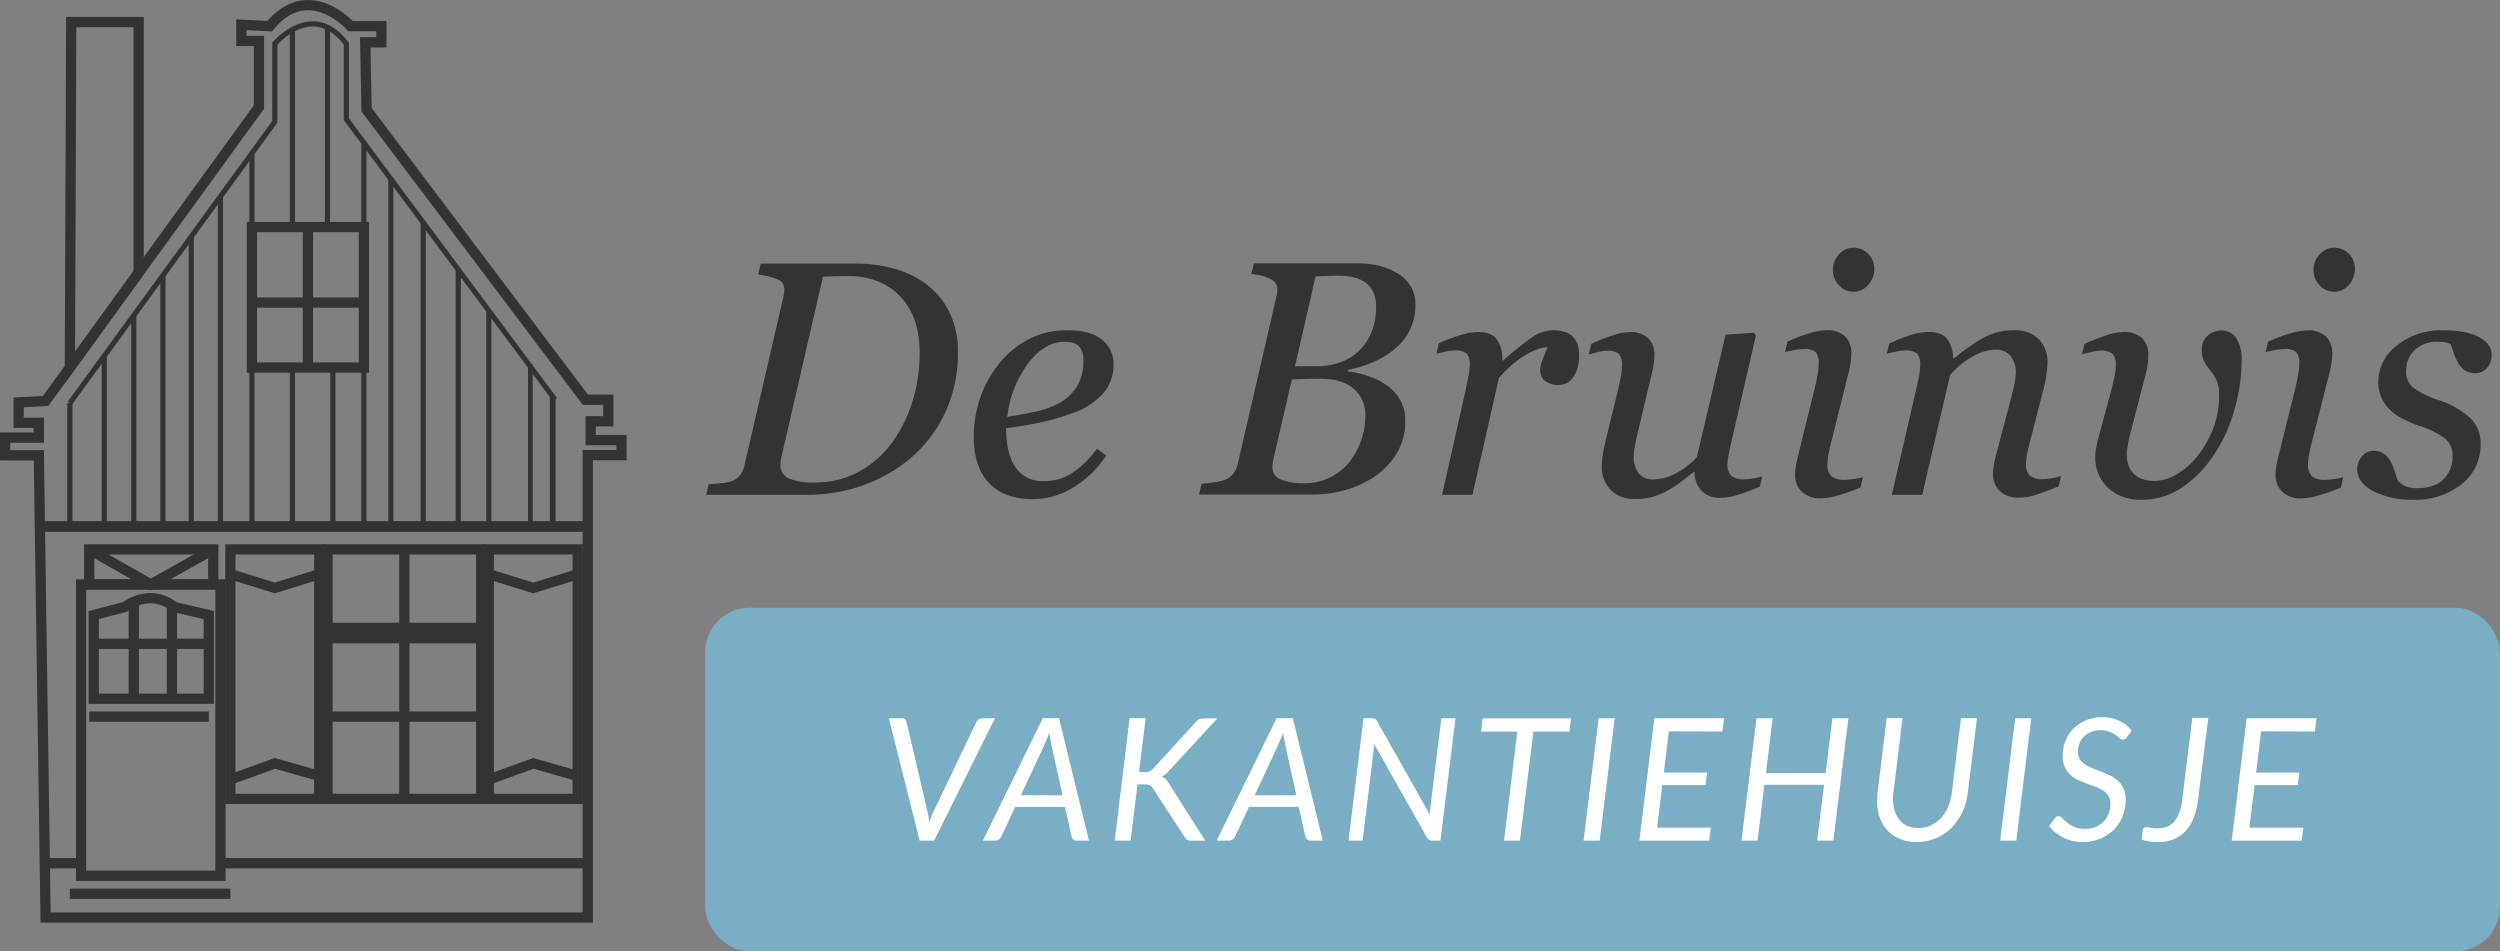 <svg id="Laag_1" data-name="Laag 1" xmlns="http://www.w3.org/2000/svg" viewBox="0 0 567.67 216.03"><rect x="0" y="0" width="567.67" height="216.03" fill="#808080" stroke="none"/><defs><style>.cls-1,.cls-2,.cls-3,.cls-4,.cls-5{fill:none;stroke:#333;stroke-miterlimit:10;}.cls-1{stroke-width:2.33px;}.cls-2{stroke-width:4.67px;}.cls-3{stroke-width:1.17px;}.cls-4{stroke-width:1.08px;}.cls-5{stroke-width:1.31px;}.cls-6{fill:#7aaec4;}.cls-7{fill:#fff;}.cls-8{fill:#333;}</style></defs><title>logo_versie2</title><polygon class="cls-1" points="57.21 51.56 69.92 51.56 82.63 51.56 82.63 83.46 57.21 83.46 57.21 51.56"/><line class="cls-1" x1="57.21" y1="68.71" x2="82.63" y2="68.71"/><line class="cls-1" x1="69.92" y1="51.56" x2="69.92" y2="83.46"/><line class="cls-1" x1="9.06" y1="119.55" x2="133.46" y2="119.55"/><polygon class="cls-1" points="74.36 124.75 91.81 124.75 109.27 124.75 109.27 181.4 74.36 181.4 74.36 124.75"/><line class="cls-2" x1="74.36" y1="143.74" x2="109.27" y2="143.74"/><line class="cls-1" x1="74.36" y1="162.72" x2="109.27" y2="162.72"/><line class="cls-1" x1="91.81" y1="124.75" x2="91.81" y2="181.4"/><line class="cls-1" x1="9.06" y1="119.55" x2="133.46" y2="119.55"/><path class="cls-1" d="M10.35,208.35H133.46v-105h7.66V99.94h-7V95.66h4v-4.9h-5.21L83.24,24.92,82.93,9.61h3.67V5.93h-7s-9.49-10.72-18.37,0l-6.43-.31V9.3h4v15L10.35,91.06l-6.12.31V96H8.82v3.37H1.17v4H8.82Z"/><polygon class="cls-1" points="16.17 5.01 31.48 5.01 31.48 61.91 15.87 83.46 16.17 5.01"/><polygon class="cls-1" points="52.31 124.75 72.5 124.75 72.5 181.4 52.31 181.4 52.31 130.38 52.31 124.75"/><polyline class="cls-1" points="72.5 130.38 62.4 133.5 52.31 130.38"/><polyline class="cls-1" points="52.31 177.01 62.4 173.34 72.5 176.2"/><polygon class="cls-1" points="110.99 124.75 131.18 124.75 131.18 181.4 110.99 181.4 110.99 130.38 110.99 124.75"/><polyline class="cls-1" points="131.18 130.38 121.09 133.5 110.99 130.38"/><polyline class="cls-1" points="110.99 177.01 121.09 173.34 131.18 176.2"/><rect class="cls-1" x="18.42" y="132.71" width="31.64" height="66.15"/><rect class="cls-1" x="20.26" y="124.75" width="28.17" height="7.96"/><path class="cls-1" d="M39.55,137.82s-4.72-4.49-11.2,0l-7.07,1.84v19H47.41v-19Z"/><line class="cls-1" x1="30.38" y1="136.66" x2="30.38" y2="158.64"/><line class="cls-1" x1="39.04" y1="158.64" x2="39.04" y2="137.82"/><line class="cls-1" x1="21.28" y1="146.19" x2="47.41" y2="146.19"/><line class="cls-1" x1="20.26" y1="162.72" x2="47.41" y2="162.72"/><line class="cls-1" x1="15.86" y1="202.94" x2="52.31" y2="202.94"/><line class="cls-1" x1="10.17" y1="196.01" x2="18.42" y2="196.01"/><line class="cls-1" x1="50.06" y1="196.01" x2="133.46" y2="196.01"/><polyline class="cls-1" points="20.25 124.75 34.24 132.71 48.43 124.75"/><line class="cls-3" x1="57.21" y1="34.87" x2="57.21" y2="119.7"/><line class="cls-3" x1="50.06" y1="44.61" x2="50.06" y2="119.55"/><line class="cls-3" x1="43.43" y1="53.66" x2="43.43" y2="119.55"/><line class="cls-3" x1="37" y1="62.51" x2="37" y2="119.55"/><line class="cls-3" x1="30.38" y1="71.46" x2="30.38" y2="119.55"/><line class="cls-3" x1="23.67" y1="80.81" x2="23.67" y2="119.7"/><line class="cls-3" x1="15.86" y1="91.53" x2="15.86" y2="119.55"/><line class="cls-3" x1="66.39" y1="6.73" x2="66.39" y2="51.56"/><line class="cls-3" x1="66.39" y1="83.46" x2="66.39" y2="119.55"/><line class="cls-3" x1="74.36" y1="6.19" x2="74.36" y2="51.56"/><line class="cls-3" x1="75.58" y1="83.46" x2="75.58" y2="119.55"/><line class="cls-3" x1="82.63" y1="32.11" x2="82.63" y2="119.55"/><line class="cls-3" x1="88.75" y1="40.31" x2="88.75" y2="119.55"/><line class="cls-3" x1="96.1" y1="50.51" x2="96.1" y2="119.55"/><line class="cls-3" x1="104.06" y1="61.2" x2="104.06" y2="119.55"/><line class="cls-3" x1="110.99" y1="70.51" x2="110.99" y2="119.55"/><line class="cls-4" x1="120.42" y1="82.73" x2="120.42" y2="119.32"/><line class="cls-5" x1="125.5" y1="89.99" x2="125.5" y2="120.67"/><path class="cls-3" d="M15.86,91.53,62.4,27.67V9.91S71-.19,78.64,9.91V27.06L126,90.72,125.5,90"/><rect class="cls-6" x="160.13" y="138" width="407.53" height="78.03" rx="10.06" ry="10.06"/><path class="cls-7" d="M225.92,163.09l-13.81,27.79h-3.28l-7-27.79h2.91a1.11,1.11,0,0,1,.77.25,1,1,0,0,1,.34.62l4.65,19.86q.15.62.29,1.37t.23,1.56q.27-.81.56-1.56a12.94,12.94,0,0,1,.62-1.37L221.67,164a1.64,1.64,0,0,1,.51-.6,1.33,1.33,0,0,1,.82-.27Z"/><path class="cls-7" d="M247.27,190.88h-2.79a1.1,1.1,0,0,1-.76-.24,1.33,1.33,0,0,1-.39-.63l-1.51-6.79H230.52L227.34,190a1.71,1.71,0,0,1-.53.61,1.33,1.33,0,0,1-.8.26h-2.83l13.61-27.79h3.68Zm-6-10.3-2.54-11.5q-.1-.52-.23-1.21t-.23-1.48q-.29.81-.58,1.49l-.52,1.22-5.37,11.48Z"/><path class="cls-7" d="M258.63,175.33h1.28a2.89,2.89,0,0,0,1.11-.18,2.46,2.46,0,0,0,.84-.63L271.49,164a2.08,2.08,0,0,1,.85-.7,2.81,2.81,0,0,1,1-.17h3.08l-11.09,12a4.58,4.58,0,0,1-1.51,1.22,2.92,2.92,0,0,1,.82.51,3.11,3.11,0,0,1,.65.86l8.38,13.17h-3.12a1.84,1.84,0,0,1-1-.2,1.75,1.75,0,0,1-.5-.57L261.78,179a1.78,1.78,0,0,0-.68-.69,2.76,2.76,0,0,0-1.22-.2H258.3l-1.57,12.76h-3.61l3.39-27.79h3.63Z"/><path class="cls-7" d="M300.36,190.88h-2.79a1.1,1.1,0,0,1-.76-.24,1.33,1.33,0,0,1-.39-.63l-1.51-6.79H283.61L280.43,190a1.71,1.71,0,0,1-.53.61,1.33,1.33,0,0,1-.8.26h-2.83l13.61-27.79h3.68Zm-6-10.3-2.54-11.5q-.1-.52-.23-1.21t-.23-1.48q-.29.81-.58,1.49l-.52,1.22-5.37,11.48Z"/><path class="cls-7" d="M330.5,163.09l-3.43,27.79h-1.8a1.37,1.37,0,0,1-.72-.17,1.85,1.85,0,0,1-.52-.51l-12-21.25q0,.39-.06.73t-.06.65l-2.5,20.55h-3.2l3.41-27.79h1.88a1.54,1.54,0,0,1,.7.12,1.36,1.36,0,0,1,.45.5l12,21.23q0-.45.07-.85t.07-.76l2.5-20.24Z"/><path class="cls-7" d="M356.37,166.13h-8.18l-3.06,24.74h-3.61l3-24.74h-8.22l.35-3h20.07Z"/><path class="cls-7" d="M363.23,190.88h-3.65L363,163.09h3.65Z"/><path class="cls-7" d="M378.94,166.06l-1.14,9.37h9.83l-.37,2.85h-9.81l-1.18,9.66h12.2l-.37,2.95H372.25l3.41-27.79h15.82l-.37,3Z"/><path class="cls-7" d="M419.72,163.09l-3.43,27.79h-3.65l1.55-12.68H400.64l-1.55,12.68h-3.65l3.41-27.79h3.65L401,175.56h13.55l1.53-12.47Z"/><path class="cls-7" d="M435.58,188a6.75,6.75,0,0,0,2.87-.6,7.31,7.31,0,0,0,2.29-1.66,8.64,8.64,0,0,0,1.62-2.53,11.78,11.78,0,0,0,.84-3.22l2.08-16.93h3.63L446.83,180a14.31,14.31,0,0,1-1.26,4.43,12.49,12.49,0,0,1-2.48,3.55,11,11,0,0,1-7.89,3.21,9.59,9.59,0,0,1-4.16-.85,7.87,7.87,0,0,1-2.94-2.36,9,9,0,0,1-1.6-3.55,13,13,0,0,1-.16-4.43l2.06-16.93H432L429.94,180a10.61,10.61,0,0,0,.06,3.22,6.65,6.65,0,0,0,1,2.54,5,5,0,0,0,1.87,1.67A5.82,5.82,0,0,0,435.58,188Z"/><path class="cls-7" d="M457.84,190.88h-3.65l3.39-27.79h3.65Z"/><path class="cls-7" d="M482.93,167.4a2.27,2.27,0,0,1-.41.42.76.76,0,0,1-.47.15,1.07,1.07,0,0,1-.7-.34,9,9,0,0,0-.94-.74,7.44,7.44,0,0,0-1.39-.74,5.32,5.32,0,0,0-2-.34,5.92,5.92,0,0,0-2.21.39,4.81,4.81,0,0,0-1.64,1.06,4.52,4.52,0,0,0-1,1.56,5.22,5.22,0,0,0-.35,1.92,3,3,0,0,0,.47,1.7,4.28,4.28,0,0,0,1.22,1.18,9.25,9.25,0,0,0,1.74.87l2,.78q1,.4,2,.88a7.05,7.05,0,0,1,1.74,1.2,5.56,5.56,0,0,1,1.22,1.73,5.8,5.8,0,0,1,.47,2.44,10.25,10.25,0,0,1-.68,3.73,9.12,9.12,0,0,1-1.95,3.07,9.32,9.32,0,0,1-3.07,2.09,10.17,10.17,0,0,1-4.05.78,9.73,9.73,0,0,1-4.43-1,9,9,0,0,1-3.21-2.65l1.28-1.73a1.25,1.25,0,0,1,.39-.35,1,1,0,0,1,.5-.14,1.18,1.18,0,0,1,.79.44,12.69,12.69,0,0,0,1.09,1,7.43,7.43,0,0,0,1.63,1,5.92,5.92,0,0,0,2.42.44,6.5,6.5,0,0,0,2.41-.43,5.08,5.08,0,0,0,3-3,6.45,6.45,0,0,0,.41-2.34,3.17,3.17,0,0,0-.47-1.77,4.07,4.07,0,0,0-1.22-1.19,9,9,0,0,0-1.73-.84l-2-.73q-1-.37-2-.83a6.7,6.7,0,0,1-1.73-1.18,5.45,5.45,0,0,1-1.22-1.76,6.35,6.35,0,0,1-.47-2.58,8.83,8.83,0,0,1,.62-3.28,8.36,8.36,0,0,1,1.78-2.77,8.6,8.6,0,0,1,2.84-1.92,9.5,9.5,0,0,1,3.77-.72,8.8,8.8,0,0,1,3.84.81,7.73,7.73,0,0,1,2.81,2.23Z"/><path class="cls-7" d="M499.1,181.67a16,16,0,0,1-1,4.08,9.51,9.51,0,0,1-1.88,3,7.6,7.6,0,0,1-2.7,1.83,9.2,9.2,0,0,1-3.46.62,12.61,12.61,0,0,1-3.76-.54l.25-2.11a1.13,1.13,0,0,1,.23-.5.69.69,0,0,1,.56-.21,2.34,2.34,0,0,1,.46,0l.56.12c.21,0,.46.08.74.12a8.51,8.51,0,0,0,1,0,5.43,5.43,0,0,0,1.9-.33,4.15,4.15,0,0,0,1.6-1.09,6.34,6.34,0,0,0,1.2-2,11.82,11.82,0,0,0,.71-3l2.29-18.65h3.63Z"/><path class="cls-7" d="M513.43,166.06l-1.14,9.37h9.83l-.37,2.85h-9.81l-1.18,9.66H523l-.37,2.95H506.74l3.41-27.79H526l-.37,3Z"/><path class="cls-8" d="M217.51,80.1a31.25,31.25,0,0,1-2.92,13.63,30.21,30.21,0,0,1-7.66,10.15,34.74,34.74,0,0,1-11,6.33,37.6,37.6,0,0,1-12.67,2.15h-22.9l.55-2.44q1,0,2.72-.19a10.35,10.35,0,0,0,2.5-.48,4.36,4.36,0,0,0,2-1.46,5.65,5.65,0,0,0,.94-2.24l8.73-37.77q.11-.44.2-1a5.38,5.38,0,0,0,.09-.87,3.41,3.41,0,0,0-.28-1.42,2.21,2.21,0,0,0-1.13-1,12,12,0,0,0-2.37-.76q-1.41-.31-2.15-.43l.56-2.44H195a31.14,31.14,0,0,1,7.25.94A22.4,22.4,0,0,1,209.59,64a17.67,17.67,0,0,1,5.75,6.42A20,20,0,0,1,217.51,80.1Zm-8.69.05q0-8.29-4.44-12.88t-11.81-4.59q-1.52,0-3.15.06l-2.55.09-9.39,40.76q-.11.52-.18,1a6,6,0,0,0-.07.92,3.2,3.2,0,0,0,1.85,3.13,14.77,14.77,0,0,0,6.07.91,20.34,20.34,0,0,0,10-2.52,22.71,22.71,0,0,0,7.53-6.7,31.93,31.93,0,0,0,4.59-9.44A37.51,37.51,0,0,0,208.82,80.15Z"/><path class="cls-8" d="M252.85,82.7a9.91,9.91,0,0,1-2.46,6.74,16.68,16.68,0,0,1-7.16,4.48,54.43,54.43,0,0,1-7,2q-3.52.78-7.77,1.3,0,5.85,2.16,8.93a7.25,7.25,0,0,0,6.35,3.09,11.66,11.66,0,0,0,6.53-1.85,22.71,22.71,0,0,0,5.57-5.51l2.11,1.55a23.2,23.2,0,0,1-7.4,7.21,17.49,17.49,0,0,1-9.21,2.7q-6.55,0-10-3.67t-3.46-10.41a27.12,27.12,0,0,1,1.46-8.91,25.79,25.79,0,0,1,4.27-7.76,21.11,21.11,0,0,1,6.71-5.55A18.44,18.44,0,0,1,242.38,75q5.33,0,7.9,2.17A6.93,6.93,0,0,1,252.85,82.7ZM246,81.79a5.23,5.23,0,0,0-.41-2.27,3,3,0,0,0-1-1.24,3.43,3.43,0,0,0-1.41-.55,10.22,10.22,0,0,0-1.52-.11q-4.44,0-8.19,4.87a25.09,25.09,0,0,0-4.75,12.15q2.59-.37,5.85-1.05A21.45,21.45,0,0,0,240,91.8a11.09,11.09,0,0,0,4.57-4.08A11.28,11.28,0,0,0,246,81.79Z"/><path class="cls-8" d="M317.06,61.93a8.44,8.44,0,0,1,3.18,2.94,7.88,7.88,0,0,1,1.15,4.27,12.6,12.6,0,0,1-1.33,5.92,13.47,13.47,0,0,1-3.48,4.29,20.32,20.32,0,0,1-4.94,2.94A28.44,28.44,0,0,1,306.06,84v.33a22.93,22.93,0,0,1,4.44,1,16.62,16.62,0,0,1,4.15,2,10.4,10.4,0,0,1,3.2,3.35,9.24,9.24,0,0,1,1.24,4.87,13.94,13.94,0,0,1-1.94,7.38,16.52,16.52,0,0,1-4.91,5.2,23.41,23.41,0,0,1-6.83,3.16,27.77,27.77,0,0,1-7.5,1H272.25l.59-2.44q.89-.07,2.66-.31a10.73,10.73,0,0,0,2.55-.57,4.5,4.5,0,0,0,2-1.42,5.73,5.73,0,0,0,1-2.2l8.81-38.11q.07-.37.13-.72a4.61,4.61,0,0,0,.06-.72,2.77,2.77,0,0,0-.31-1.35,2.53,2.53,0,0,0-1.09-1,8.8,8.8,0,0,0-2.27-.87,14.69,14.69,0,0,0-2.24-.35l.59-2.44h23.16a24.64,24.64,0,0,1,4.9.46A14.69,14.69,0,0,1,317.06,61.93ZM306.8,104.36a16.4,16.4,0,0,0,2.41-4.78,17,17,0,0,0,.82-5.11,7.72,7.72,0,0,0-2.67-6.22Q304.69,86,299.86,86q-2.34,0-4,.06l-2.52.09-4.19,18.11q-.11.53-.17,1a6.89,6.89,0,0,0-.06.85,2.88,2.88,0,0,0,2,2.78,12.65,12.65,0,0,0,5,.85,13.12,13.12,0,0,0,10.9-5.34ZM309.21,79a12.91,12.91,0,0,0,2.5-4.31,16.26,16.26,0,0,0,.76-5.16,7.2,7.2,0,0,0-.71-3.33A5.7,5.7,0,0,0,309.83,64a8.17,8.17,0,0,0-2.71-1.09A15,15,0,0,0,304,62.6q-1.22,0-2.73.06l-2.54.09-4.68,20.42h4.63A15.72,15.72,0,0,0,305,82,11.31,11.31,0,0,0,309.21,79Z"/><path class="cls-8" d="M358.57,81a9.86,9.86,0,0,1-.3,2.28,6.17,6.17,0,0,1-.85,2.05A5.49,5.49,0,0,1,356,86.89a5,5,0,0,1-5.27-.46,3.08,3.08,0,0,1-1-2.22,7.17,7.17,0,0,1,.55-2.57q.56-1.42,1.15-2.83a7.28,7.28,0,0,0-1.46.24,12.23,12.23,0,0,0-2.46.94,19.72,19.72,0,0,0-3.27,2.11,28.89,28.89,0,0,0-3.89,3.74l-6,26.52h-6.9l5.4-24q.18-.89.54-2.67a15.13,15.13,0,0,0,.35-2.63,4,4,0,0,0-.7-2.78,4.06,4.06,0,0,0-2.81-.7,10,10,0,0,0-2.07.28q-1.26.28-2,.46l.56-2.37a38.12,38.12,0,0,1,5.1-1.92,14.34,14.34,0,0,1,3.81-.63q3,0,4.22,1.61a7.77,7.77,0,0,1,1.26,4.83h.22A75.86,75.86,0,0,1,348,76.51,8.44,8.44,0,0,1,352.8,75a8.87,8.87,0,0,1,2.29.3,4.5,4.5,0,0,1,1.89,1,4.85,4.85,0,0,1,1.2,1.79A8.62,8.62,0,0,1,358.57,81Z"/><path class="cls-8" d="M384.78,107.18h-.22q-1.7,1.37-3.26,2.52a22.34,22.34,0,0,1-3.07,1.92A17.54,17.54,0,0,1,375,112.9a15,15,0,0,1-3.77.39,7.26,7.26,0,0,1-5.51-2.05,7.47,7.47,0,0,1-2-5.38,17.83,17.83,0,0,1,.15-2.11q.15-1.22.7-3.63l2.87-11.73q.37-1.63.61-2.89a12.82,12.82,0,0,0,.24-2.4,4,4,0,0,0-.68-2.76,4.06,4.06,0,0,0-2.79-.68,9,9,0,0,0-2.07.31l-2,.5.55-2.38a43.26,43.26,0,0,1,5.09-2,12.82,12.82,0,0,1,3.53-.67,5.94,5.94,0,0,1,4.35,1.39,5.33,5.33,0,0,1,1.39,3.94,15.07,15.07,0,0,1-.15,1.81,18.93,18.93,0,0,1-.44,2.29l-3.26,13.69q-.37,1.55-.61,2.9a12.71,12.71,0,0,0-.24,2.05,6.44,6.44,0,0,0,1.07,3.92,4,4,0,0,0,3.4,1.44,10.88,10.88,0,0,0,4.86-1.24,19.44,19.44,0,0,0,5-3.76L391.82,76l6.45-.44.45.56L393.22,100q-.37,1.52-.66,3.05a13.42,13.42,0,0,0-.3,2.16,3.62,3.62,0,0,0,.9,2.87,4.7,4.7,0,0,0,3,.76,12.7,12.7,0,0,0,2-.22,11.86,11.86,0,0,0,2-.48l-.55,2.37q-3.07,1.26-5.12,1.89a13,13,0,0,1-3.79.63,5.49,5.49,0,0,1-4.46-1.74A6.13,6.13,0,0,1,384.78,107.18Z"/><path class="cls-8" d="M423,108.33l-.55,2.37A48.91,48.91,0,0,1,417,112.6a14,14,0,0,1-3.48.54,5.89,5.89,0,0,1-4.44-1.54,5.26,5.26,0,0,1-1.48-3.8,11.24,11.24,0,0,1,.15-1.78q.15-.93.48-2.33L412.11,88q.3-1.29.57-2.78a14,14,0,0,0,.28-2.52,4,4,0,0,0-.68-2.76,4.06,4.06,0,0,0-2.79-.69,12.12,12.12,0,0,0-2.16.26q-1.35.26-2,.44l.56-2.37A36.36,36.36,0,0,1,411,75.62a14.62,14.62,0,0,1,3.62-.63,5.83,5.83,0,0,1,4.4,1.44,5.42,5.42,0,0,1,1.37,3.89,15.09,15.09,0,0,1-.15,1.81,18.9,18.9,0,0,1-.44,2.3l-3.93,15.74q-.37,1.44-.64,2.83a12.19,12.19,0,0,0-.28,2.28,3.61,3.61,0,0,0,.94,2.89,4.77,4.77,0,0,0,3,.78,15.44,15.44,0,0,0,2-.19A10.24,10.24,0,0,0,423,108.33ZM425.59,61a5.43,5.43,0,0,1-1.37,3.68,4.33,4.33,0,0,1-3.4,1.57,4.27,4.27,0,0,1-3.26-1.5,4.93,4.93,0,0,1-1.37-3.42,5.13,5.13,0,0,1,1.37-3.55,4.24,4.24,0,0,1,3.26-1.52,4.5,4.5,0,0,1,3.44,1.42A4.7,4.7,0,0,1,425.59,61Z"/><path class="cls-8" d="M468,108.07l-.56,2.37q-3.34,1.33-5.2,1.94a11.93,11.93,0,0,1-3.75.61,5.93,5.93,0,0,1-4.46-1.54,5.25,5.25,0,0,1-1.48-3.8,12.09,12.09,0,0,1,.15-1.8q.15-1,.48-2.32l3.65-13.81q.41-1.59.65-2.89a12,12,0,0,0,.24-2.07,6,6,0,0,0-1.18-3.93,4.23,4.23,0,0,0-3.49-1.44,10.92,10.92,0,0,0-5,1.48,18.65,18.65,0,0,0-5.25,4.3l-6.32,27.18h-6.91l5.55-24,.54-2.57a14,14,0,0,0,.35-2.72,4,4,0,0,0-.7-2.78,4.09,4.09,0,0,0-2.82-.7,10.11,10.11,0,0,0-2.08.28q-1.26.28-2,.46L429,78A38.49,38.49,0,0,1,434.1,76a14.49,14.49,0,0,1,3.83-.63q2.94,0,4.2,1.59a7.23,7.23,0,0,1,1.34,4.41h.22a47.21,47.21,0,0,1,7-4.83A14,14,0,0,1,457.41,75,7.34,7.34,0,0,1,462.93,77a7.42,7.42,0,0,1,2,5.39q0,.67-.2,2.37a24.27,24.27,0,0,1-.65,3.37L461,100.07q-.33,1.19-.65,2.72a12.78,12.78,0,0,0-.31,2.39,3.58,3.58,0,0,0,.93,2.87,4.8,4.8,0,0,0,3,.76,12.08,12.08,0,0,0,2-.24A12.8,12.8,0,0,0,468,108.07Z"/><path class="cls-8" d="M509,81.84a40.43,40.43,0,0,1-1.7,11.42,35.59,35.59,0,0,1-4.66,10.13,26.23,26.23,0,0,1-7.14,7.28,15.94,15.94,0,0,1-9.1,2.8,10.9,10.9,0,0,1-7.73-2.68,9.36,9.36,0,0,1-2.89-7.2,10.43,10.43,0,0,1,.2-1.93q.2-1.07.28-1.44l3.22-11.85q.37-1.44.65-2.83a12.6,12.6,0,0,0,.28-2.43,3.93,3.93,0,0,0-.72-2.78,4.14,4.14,0,0,0-2.83-.7,9.67,9.67,0,0,0-2.11.32l-2,.5.55-2.35a48,48,0,0,1,5.13-2,12.77,12.77,0,0,1,3.57-.7,6.13,6.13,0,0,1,4.39,1.37,5.24,5.24,0,0,1,1.43,4,15.14,15.14,0,0,1-.13,1.8,17.44,17.44,0,0,1-.46,2.31l-3.56,13.81a23.92,23.92,0,0,0-.56,2.7,15.78,15.78,0,0,0-.19,1.67,6.93,6.93,0,0,0,.61,3.13,5.06,5.06,0,0,0,1.54,1.87,5.67,5.67,0,0,0,1.94.89,9,9,0,0,0,2.16.26,10.18,10.18,0,0,0,5.2-1.59,16.77,16.77,0,0,0,4.68-4.15,24.1,24.1,0,0,0,3.51-6.2,20.74,20.74,0,0,0,1.33-7.57,7.74,7.74,0,0,0-.61-3.43,11.14,11.14,0,0,0-1.35-2.09,17.68,17.68,0,0,1-1.35-1.94,5.61,5.61,0,0,1-.61-2.87,3.86,3.86,0,0,1,1.41-3.22,4.7,4.7,0,0,1,3-1.11,4,4,0,0,1,3.42,1.76A8.79,8.79,0,0,1,509,81.84Z"/><path class="cls-8" d="M532.09,108.33l-.55,2.37a48.91,48.91,0,0,1-5.44,1.91,14,14,0,0,1-3.48.54,5.89,5.89,0,0,1-4.44-1.54,5.26,5.26,0,0,1-1.48-3.8,11.24,11.24,0,0,1,.15-1.78q.15-.93.48-2.33L521.24,88q.3-1.29.57-2.78a14,14,0,0,0,.28-2.52,4,4,0,0,0-.68-2.76,4.06,4.06,0,0,0-2.79-.69,12.12,12.12,0,0,0-2.16.26q-1.35.26-2,.44l.56-2.37a36.36,36.36,0,0,1,5.18-1.92,14.62,14.62,0,0,1,3.62-.63,5.83,5.83,0,0,1,4.4,1.44,5.42,5.42,0,0,1,1.37,3.89,15.09,15.09,0,0,1-.15,1.81,18.9,18.9,0,0,1-.44,2.3L525,100.18q-.37,1.44-.64,2.83a12.19,12.19,0,0,0-.28,2.28,3.61,3.61,0,0,0,.94,2.89,4.77,4.77,0,0,0,3,.78,15.44,15.44,0,0,0,2-.19A10.24,10.24,0,0,0,532.09,108.33ZM534.72,61a5.43,5.43,0,0,1-1.37,3.68,4.33,4.33,0,0,1-3.4,1.57,4.27,4.27,0,0,1-3.26-1.5,4.93,4.93,0,0,1-1.37-3.42,5.13,5.13,0,0,1,1.37-3.55,4.24,4.24,0,0,1,3.26-1.52,4.5,4.5,0,0,1,3.44,1.42A4.7,4.7,0,0,1,534.72,61Z"/><path class="cls-8" d="M548,113.47a19.24,19.24,0,0,1-9.12-1.94q-3.64-1.94-3.64-5.09a4.27,4.27,0,0,1,1.07-2.78,3.29,3.29,0,0,1,2.63-1.29,3.86,3.86,0,0,1,2.39.68,5.2,5.2,0,0,1,1.42,1.61,11.78,11.78,0,0,1,1,2.29q.43,1.33.72,2.18a5.6,5.6,0,0,0,1.54,1.17,6,6,0,0,0,2.83.54q4,0,6-2a7.22,7.22,0,0,0,2.05-5.42,4.84,4.84,0,0,0-1.92-4,19.4,19.4,0,0,0-5.73-2.76A25,25,0,0,1,546,95.29a12.15,12.15,0,0,1-3-1.95,9.28,9.28,0,0,1-2.15-2.82,8.54,8.54,0,0,1-.81-3.86,10.33,10.33,0,0,1,4.24-8.21A15.91,15.91,0,0,1,554.78,75q1.44,0,3.11.15a16.24,16.24,0,0,1,3.66.81,7.91,7.91,0,0,1,3,1.76,4,4,0,0,1,1.22,3,4.24,4.24,0,0,1-1,2.76A3.3,3.3,0,0,1,562,84.72a4,4,0,0,1-2.26-.59,4.84,4.84,0,0,1-1.48-1.59,10.52,10.52,0,0,1-1-2.15q-.37-1.15-.81-2.26a6.64,6.64,0,0,0-1.26-.41,7.86,7.86,0,0,0-1.48-.11,7.27,7.27,0,0,0-5.49,1.95,6.45,6.45,0,0,0-1.87,4.62,4.66,4.66,0,0,0,1.68,3.91,21.25,21.25,0,0,0,5.57,2.72A19.4,19.4,0,0,1,561,95a8,8,0,0,1,2.27,5.78,11.3,11.3,0,0,1-4.33,9.17A16.68,16.68,0,0,1,548,113.47Z"/></svg>